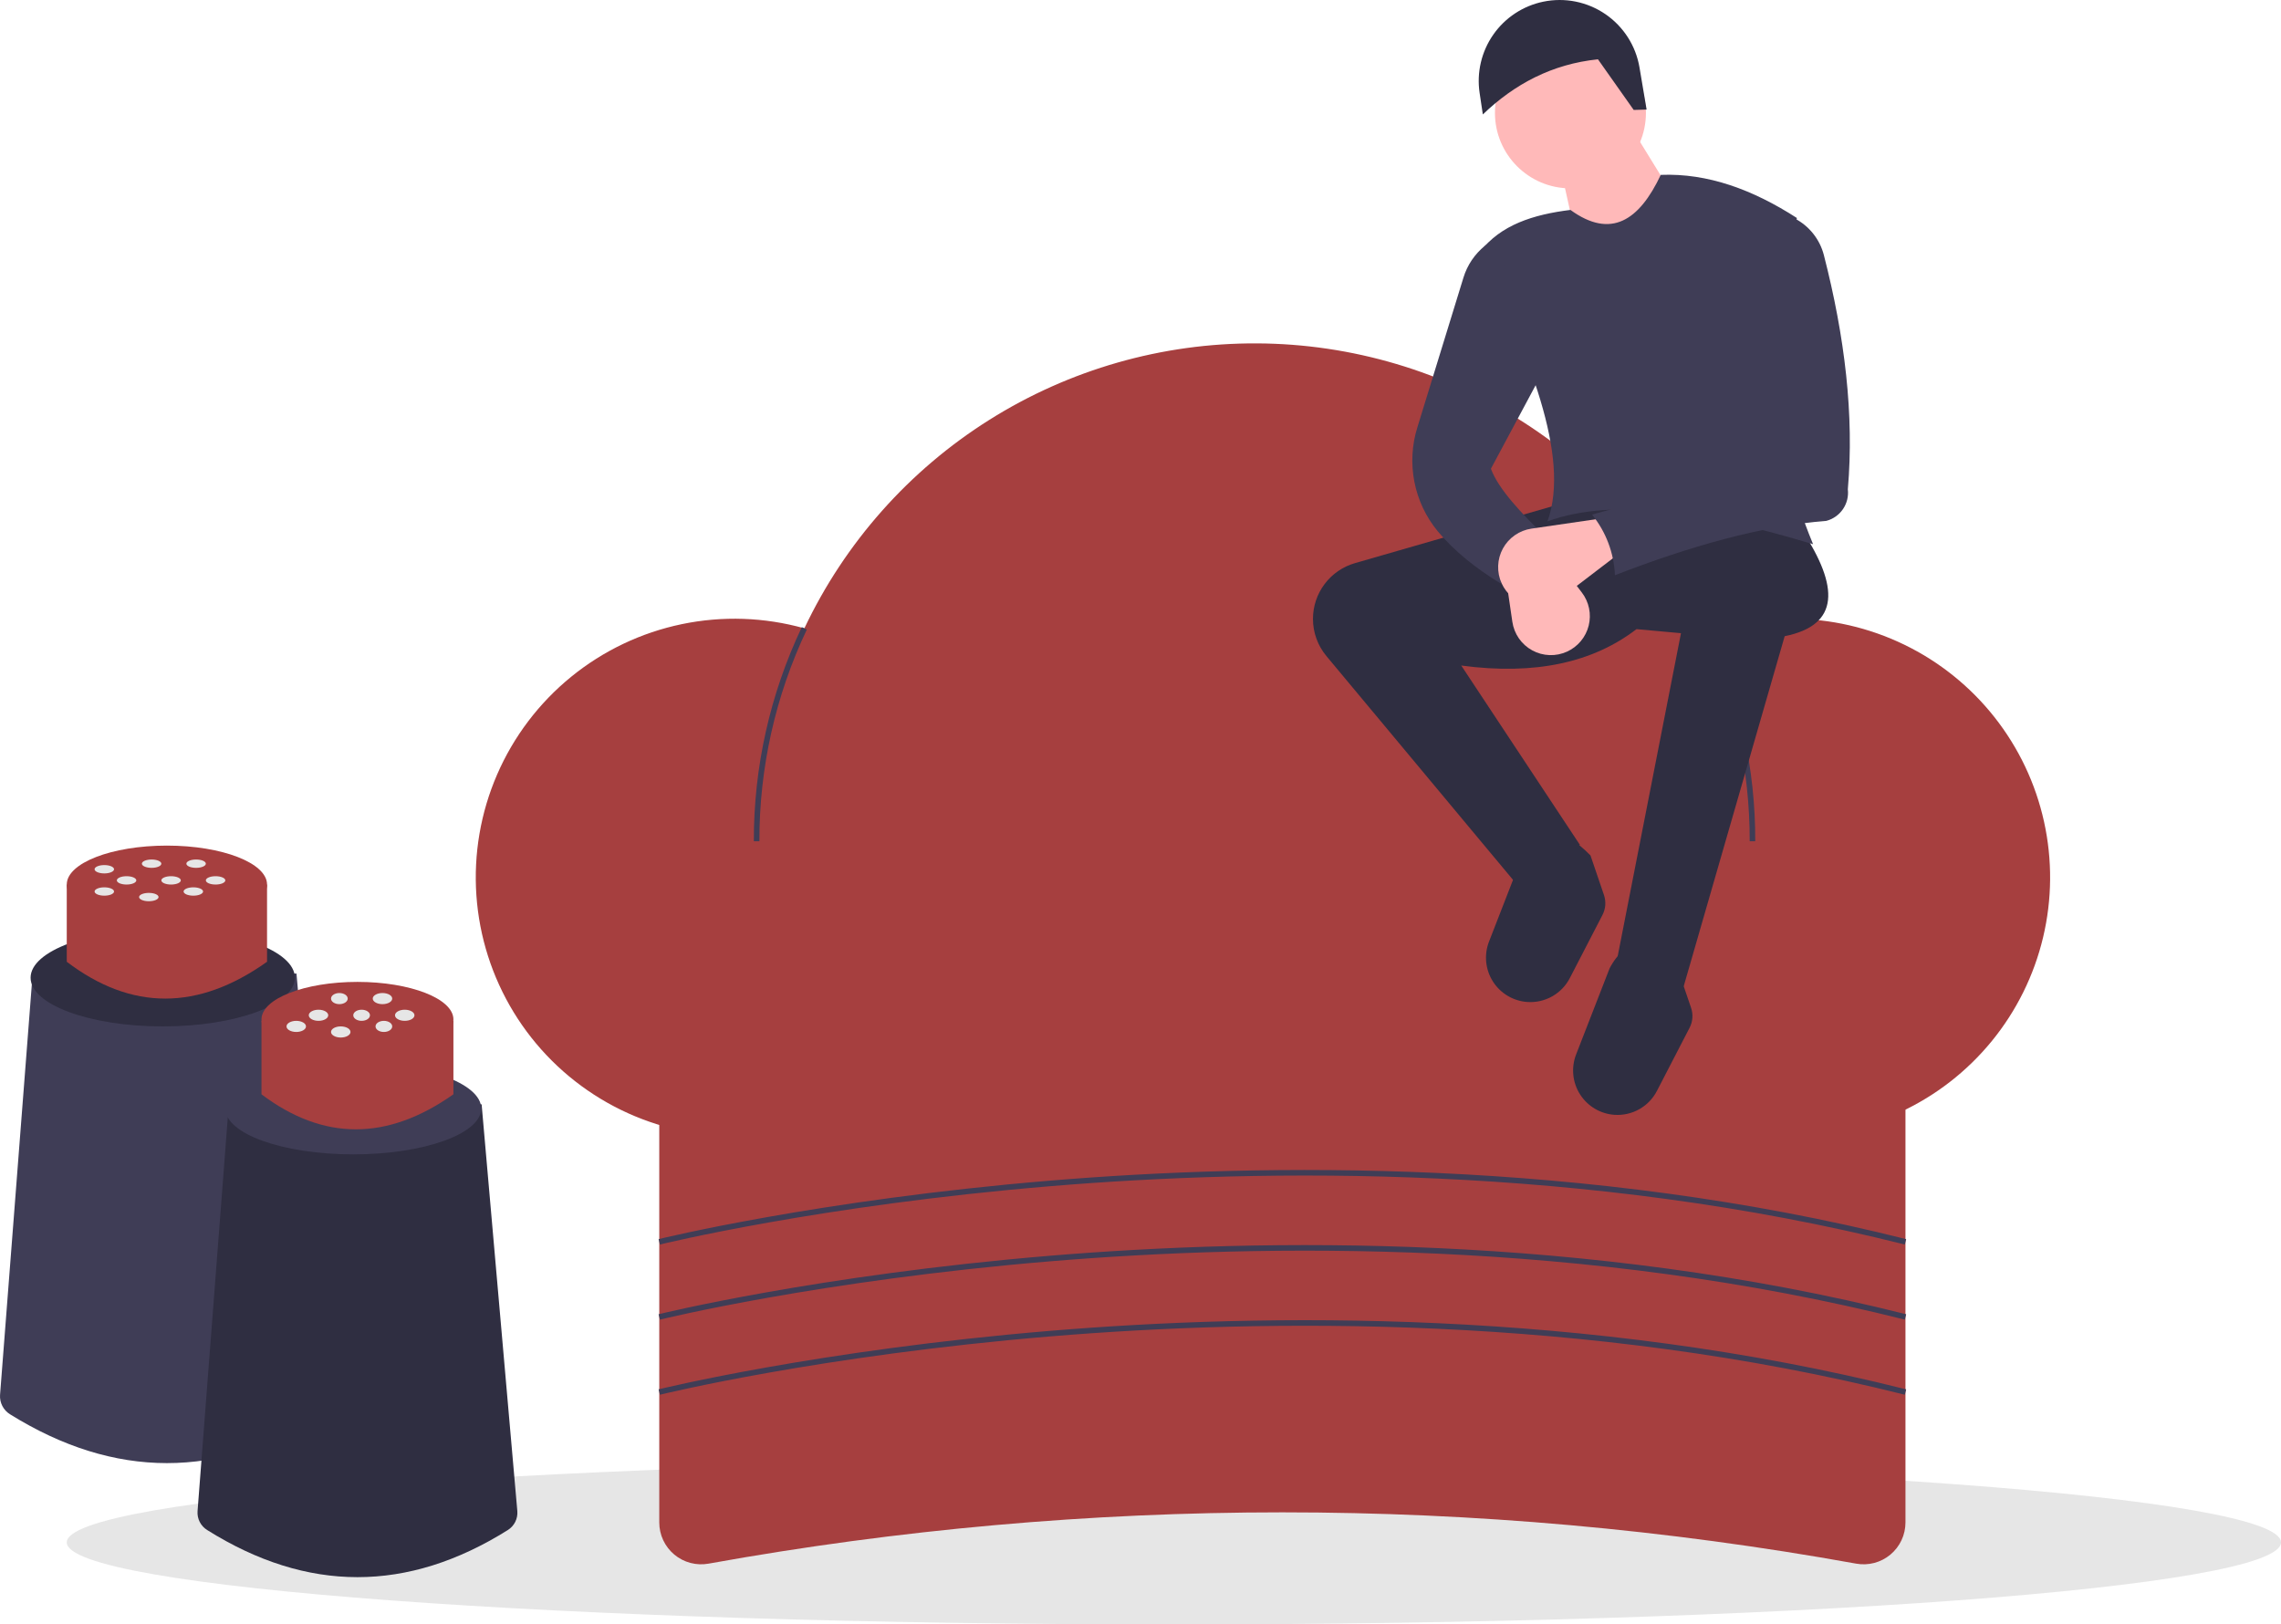 <svg width="820" height="584" viewBox="0 0 820 584" fill="none" xmlns="http://www.w3.org/2000/svg">
<path d="M116.365 508.492C78.788 531.846 41.212 531.836 3.636 508.463C2.446 507.735 1.48 506.697 0.843 505.462C0.205 504.227 -0.08 502.842 0.019 501.457L11.744 350H106.579L119.974 501.404C120.09 502.802 119.814 504.204 119.177 505.455C118.54 506.706 117.566 507.757 116.365 508.492V508.492Z" fill="#3F3D56"/>
<path d="M58.5 369C84.734 369 106 361.165 106 351.5C106 341.835 84.734 334 58.5 334C32.267 334 11 341.835 11 351.5C11 361.165 32.267 369 58.5 369Z" fill="#2F2E41"/>
<path d="M96 345.761C71.208 363.413 47.208 363.413 24 345.761V318H96V345.761Z" fill="#A63F3F"/>
<path d="M60 332C79.882 332 96 325.732 96 318C96 310.268 79.882 304 60 304C40.118 304 24 310.268 24 318C24 325.732 40.118 332 60 332Z" fill="#A63F3F"/>
<path d="M61.5 318C63.433 318 65 317.328 65 316.5C65 315.672 63.433 315 61.5 315C59.567 315 58 315.672 58 316.5C58 317.328 59.567 318 61.5 318Z" fill="#E6E6E6"/>
<path d="M77.5 318C79.433 318 81 317.328 81 316.5C81 315.672 79.433 315 77.5 315C75.567 315 74 315.672 74 316.5C74 317.328 75.567 318 77.5 318Z" fill="#E6E6E6"/>
<path d="M69.5 322C71.433 322 73 321.328 73 320.5C73 319.672 71.433 319 69.5 319C67.567 319 66 319.672 66 320.5C66 321.328 67.567 322 69.5 322Z" fill="#E6E6E6"/>
<path d="M37.5 322C39.433 322 41 321.328 41 320.5C41 319.672 39.433 319 37.5 319C35.567 319 34 319.672 34 320.5C34 321.328 35.567 322 37.5 322Z" fill="#E6E6E6"/>
<path d="M45.5 318C47.433 318 49 317.328 49 316.5C49 315.672 47.433 315 45.5 315C43.567 315 42 315.672 42 316.5C42 317.328 43.567 318 45.5 318Z" fill="#E6E6E6"/>
<path d="M54.5 312C56.433 312 58 311.328 58 310.5C58 309.672 56.433 309 54.5 309C52.567 309 51 309.672 51 310.5C51 311.328 52.567 312 54.5 312Z" fill="#E6E6E6"/>
<path d="M70.5 312C72.433 312 74 311.328 74 310.5C74 309.672 72.433 309 70.5 309C68.567 309 67 309.672 67 310.5C67 311.328 68.567 312 70.5 312Z" fill="#E6E6E6"/>
<path d="M37.5 314C39.433 314 41 313.328 41 312.5C41 311.672 39.433 311 37.5 311C35.567 311 34 311.672 34 312.5C34 313.328 35.567 314 37.5 314Z" fill="#E6E6E6"/>
<path d="M53.5 324C55.433 324 57 323.328 57 322.5C57 321.672 55.433 321 53.5 321C51.567 321 50 321.672 50 322.5C50 323.328 51.567 324 53.5 324Z" fill="#E6E6E6"/>
<path d="M422 584C641.809 584 820 570.792 820 554.5C820 538.208 641.809 525 422 525C202.191 525 24 538.208 24 554.5C24 570.792 202.191 584 422 584Z" fill="#E6E6E6"/>
<path d="M667.268 562.139C530.855 537.551 391.145 537.551 254.732 562.139C252.565 562.532 250.339 562.444 248.209 561.882C246.08 561.321 244.1 560.298 242.409 558.888C240.718 557.477 239.357 555.712 238.422 553.718C237.488 551.724 237.002 549.549 237 547.347V360.446H685V547.347C684.998 549.549 684.512 551.724 683.578 553.718C682.643 555.712 681.282 557.477 679.591 558.888C677.9 560.298 675.92 561.321 673.791 561.882C671.661 562.444 669.435 562.532 667.268 562.139Z" fill="#A63F3F"/>
<path d="M644 222.446C633.656 222.437 623.382 224.156 613.605 227.533C599.343 196.6 576.555 170.377 547.913 151.941C519.272 133.505 485.966 123.621 451.904 123.449C417.843 123.277 384.439 132.824 355.613 150.969C326.786 169.115 303.734 195.106 289.161 225.893C274.811 221.868 259.703 221.35 245.111 224.383C230.519 227.417 216.87 233.913 205.313 243.324C193.756 252.735 184.63 264.785 178.704 278.461C172.778 292.136 170.225 307.035 171.26 321.903C172.296 336.771 176.889 351.172 184.653 363.894C192.418 376.616 203.126 387.285 215.876 395.003C228.626 402.722 243.044 407.263 257.915 408.245C272.787 409.226 287.677 406.619 301.331 400.643C317.741 425.65 340.155 446.146 366.526 460.261C392.897 474.375 422.384 481.657 452.294 481.442C482.203 481.227 511.582 473.521 537.747 459.029C563.913 444.536 586.03 423.72 602.079 398.479C614.617 404.809 628.426 408.217 642.47 408.447C656.514 408.677 670.427 405.724 683.166 399.808C695.905 393.892 707.139 385.168 716.024 374.29C724.91 363.412 731.216 350.663 734.47 337C737.724 323.336 737.841 309.113 734.812 295.398C731.783 281.683 725.688 268.832 716.982 257.809C708.277 246.786 697.188 237.879 684.549 231.754C671.909 225.63 658.046 222.447 644 222.446Z" fill="#A63F3F"/>
<path d="M273 302.446H271C270.932 275.819 276.825 249.514 288.247 225.461L290.055 226.317C278.759 250.103 272.932 276.115 273 302.446Z" fill="#3F3D56"/>
<path d="M631 302.446H629C629.062 276.722 623.501 251.295 612.706 227.945L614.522 227.107C625.439 250.72 631.063 276.433 631 302.446Z" fill="#3F3D56"/>
<path d="M237.241 447.417L236.759 445.476C237.323 445.336 294.162 431.376 377.459 424.449C454.34 418.057 570.146 416.515 685.244 445.477L684.756 447.416C569.939 418.526 454.387 420.062 377.667 426.44C294.519 433.351 237.804 447.277 237.241 447.417Z" fill="#3F3D56"/>
<path d="M237.241 474.417L236.759 472.476C237.323 472.336 294.162 458.376 377.459 451.449C454.34 445.057 570.146 443.515 685.244 472.477L684.756 474.416C569.939 445.526 454.387 447.064 377.667 453.44C294.519 460.351 237.804 474.277 237.241 474.417Z" fill="#3F3D56"/>
<path d="M237.241 501.417L236.759 499.476C237.323 499.336 294.162 485.376 377.459 478.449C454.34 472.057 570.146 470.515 685.244 499.477L684.756 501.416C569.939 472.526 454.387 474.064 377.667 480.44C294.519 487.351 237.804 501.277 237.241 501.417Z" fill="#3F3D56"/>
<path d="M605.267 354.602L581.037 346.364L604.298 227.635L588.306 226.181C572.712 238.146 551.946 242.836 525.307 239.266L567.952 303.719L546.207 319.068L476.839 235.863C473.712 232.112 472 227.384 472 222.501C472 217.975 473.472 213.571 476.194 209.954C478.916 206.337 482.741 203.703 487.091 202.451L561.168 181.113L647.912 190.805C661.027 210.799 661.54 224.705 641.576 228.716L605.267 354.602Z" fill="#2F2E41"/>
<path d="M580.467 400.79C577.962 400.632 575.53 399.884 573.368 398.61C571.207 397.335 569.376 395.568 568.025 393.453C566.674 391.338 565.841 388.934 565.594 386.436C565.347 383.939 565.692 381.418 566.601 379.079L578.647 348.104C584.766 336.512 593.164 337.963 603.08 348.104L607.926 362.319C608.325 363.489 608.483 364.728 608.391 365.961C608.3 367.195 607.959 368.396 607.391 369.495L595.65 392.195C594.226 394.947 592.033 397.225 589.337 398.751C586.641 400.277 583.559 400.986 580.467 400.79Z" fill="#2F2E41"/>
<path d="M549.152 360.227C546.647 360.069 544.215 359.322 542.054 358.047C539.892 356.772 538.061 355.005 536.71 352.89C535.36 350.775 534.527 348.371 534.279 345.874C534.032 343.376 534.377 340.855 535.287 338.516L547.333 307.541C553.451 295.95 561.849 297.401 571.765 307.541L576.611 321.756C577.01 322.926 577.169 324.166 577.077 325.399C576.985 326.632 576.645 327.834 576.076 328.932L564.335 351.632C562.912 354.384 560.718 356.662 558.022 358.188C555.326 359.715 552.244 360.423 549.152 360.227Z" fill="#2F2E41"/>
<path d="M564.56 67.715C579.548 67.715 591.698 55.565 591.698 40.577C591.698 25.589 579.548 13.439 564.56 13.439C549.572 13.439 537.422 25.589 537.422 40.577C537.422 55.565 549.572 67.715 564.56 67.715Z" fill="#FFB9B9"/>
<path d="M606.721 78.861L569.406 98.245L561.652 63.353L587.336 47.361L606.721 78.861Z" fill="#FFB9B9"/>
<path d="M651.789 195.651C614.555 184.405 580.771 178.578 556.322 187.413C564.749 163.705 549.194 127.501 532.091 90.492C539.471 80.845 551.237 77.108 564.56 75.469C579.137 86.053 589.301 79.26 597.029 62.869C613.882 62.192 630.124 68.161 645.974 78.376C633.584 118.062 635.814 157.142 651.789 195.651Z" fill="#3F3D56"/>
<path d="M555.837 193.228C549.957 196.694 544.531 202.531 539.36 209.705C530.622 204.356 522.932 198.266 516.874 191.022C512.634 185.886 509.743 179.773 508.463 173.237C507.183 166.701 507.554 159.949 509.544 153.593L526.105 99.771C527.48 95.301 530.152 91.34 533.782 88.391L535.968 86.615L557.775 127.806L535.968 168.513C538.734 175.928 546.883 184.492 555.837 193.228Z" fill="#3F3D56"/>
<path d="M563.343 234.264C561.366 235.165 559.206 235.594 557.035 235.517C554.863 235.439 552.74 234.858 550.832 233.818C548.924 232.778 547.284 231.308 546.042 229.525C544.8 227.743 543.99 225.695 543.676 223.545L540.072 198.871L552.672 192.086L568.663 213.02C569.94 214.692 570.824 216.63 571.249 218.691C571.675 220.752 571.63 222.882 571.119 224.923C570.608 226.964 569.643 228.864 568.297 230.481C566.951 232.098 565.258 233.391 563.343 234.264Z" fill="#FFB9B9"/>
<path d="M591.94 39.389L587.307 39.527L574.454 21.32C557.984 23.022 544.489 30.178 533.068 41.138L531.91 33.419C530.806 26.057 532.565 18.552 536.825 12.447C541.085 6.343 547.523 2.103 554.813 0.6H554.813C558.643 -0.19 562.592 -0.2 566.425 0.571C570.259 1.341 573.898 2.877 577.124 5.085C580.351 7.293 583.1 10.129 585.207 13.423C587.313 16.717 588.734 20.401 589.385 24.257L591.94 39.389Z" fill="#2F2E41"/>
<path d="M539.828 209.715C538.927 207.738 538.498 205.578 538.575 203.406C538.653 201.235 539.234 199.111 540.274 197.203C541.314 195.296 542.783 193.656 544.566 192.414C546.349 191.172 548.397 190.362 550.547 190.048L575.221 186.444L582.006 199.043L561.072 215.034C559.4 216.312 557.462 217.196 555.401 217.621C553.34 218.046 551.21 218.002 549.169 217.49C547.128 216.979 545.228 216.015 543.611 214.669C541.994 213.322 540.701 211.629 539.828 209.715Z" fill="#FFB9B9"/>
<path d="M656.49 187.27C633.015 189.093 607.384 196.413 580.552 206.797C580.219 198.832 577.33 191.186 572.314 184.99C596.684 178.571 618.798 171.038 632.405 159.306L624.167 97.276L642.097 76.922L645.19 78.536C647.759 79.871 650.018 81.731 651.821 83.995C653.625 86.259 654.932 88.877 655.659 91.679C663.23 121.128 666.592 149.344 664.281 175.897C664.579 178.415 663.954 180.955 662.521 183.047C661.089 185.138 658.946 186.639 656.49 187.27Z" fill="#3F3D56"/>
<path d="M182.516 550.089C146.506 572.646 110.495 572.637 74.484 550.061C73.344 549.358 72.418 548.355 71.807 547.162C71.196 545.969 70.924 544.632 71.018 543.294L82.255 397H173.138L185.975 543.243C186.086 544.593 185.822 545.947 185.211 547.155C184.6 548.364 183.668 549.379 182.516 550.089Z" fill="#2F2E41"/>
<path d="M127 415C152.405 415 173 407.613 173 398.5C173 389.387 152.405 382 127 382C101.595 382 81 389.387 81 398.5C81 407.613 101.595 415 127 415Z" fill="#3F3D56"/>
<path d="M163 393.407C139.241 410.198 116.241 410.198 94 393.407V367H163V393.407Z" fill="#A63F3F"/>
<path d="M128.5 380C147.554 380 163 373.956 163 366.5C163 359.044 147.554 353 128.5 353C109.446 353 94 359.044 94 366.5C94 373.956 109.446 380 128.5 380Z" fill="#A63F3F"/>
<path d="M130 367C131.657 367 133 366.105 133 365C133 363.895 131.657 363 130 363C128.343 363 127 363.895 127 365C127 366.105 128.343 367 130 367Z" fill="#E6E6E6"/>
<path d="M145.5 367C147.433 367 149 366.105 149 365C149 363.895 147.433 363 145.5 363C143.567 363 142 363.895 142 365C142 366.105 143.567 367 145.5 367Z" fill="#E6E6E6"/>
<path d="M138 371C139.657 371 141 370.105 141 369C141 367.895 139.657 367 138 367C136.343 367 135 367.895 135 369C135 370.105 136.343 371 138 371Z" fill="#E6E6E6"/>
<path d="M106.5 371C108.433 371 110 370.105 110 369C110 367.895 108.433 367 106.5 367C104.567 367 103 367.895 103 369C103 370.105 104.567 371 106.5 371Z" fill="#E6E6E6"/>
<path d="M114.5 367C116.433 367 118 366.105 118 365C118 363.895 116.433 363 114.5 363C112.567 363 111 363.895 111 365C111 366.105 112.567 367 114.5 367Z" fill="#E6E6E6"/>
<path d="M122 361C123.657 361 125 360.105 125 359C125 357.895 123.657 357 122 357C120.343 357 119 357.895 119 359C119 360.105 120.343 361 122 361Z" fill="#E6E6E6"/>
<path d="M137.5 361C139.433 361 141 360.105 141 359C141 357.895 139.433 357 137.5 357C135.567 357 134 357.895 134 359C134 360.105 135.567 361 137.5 361Z" fill="#E6E6E6"/>
<path d="M122.5 373C124.433 373 126 372.105 126 371C126 369.895 124.433 369 122.5 369C120.567 369 119 369.895 119 371C119 372.105 120.567 373 122.5 373Z" fill="#E6E6E6"/>
</svg>
